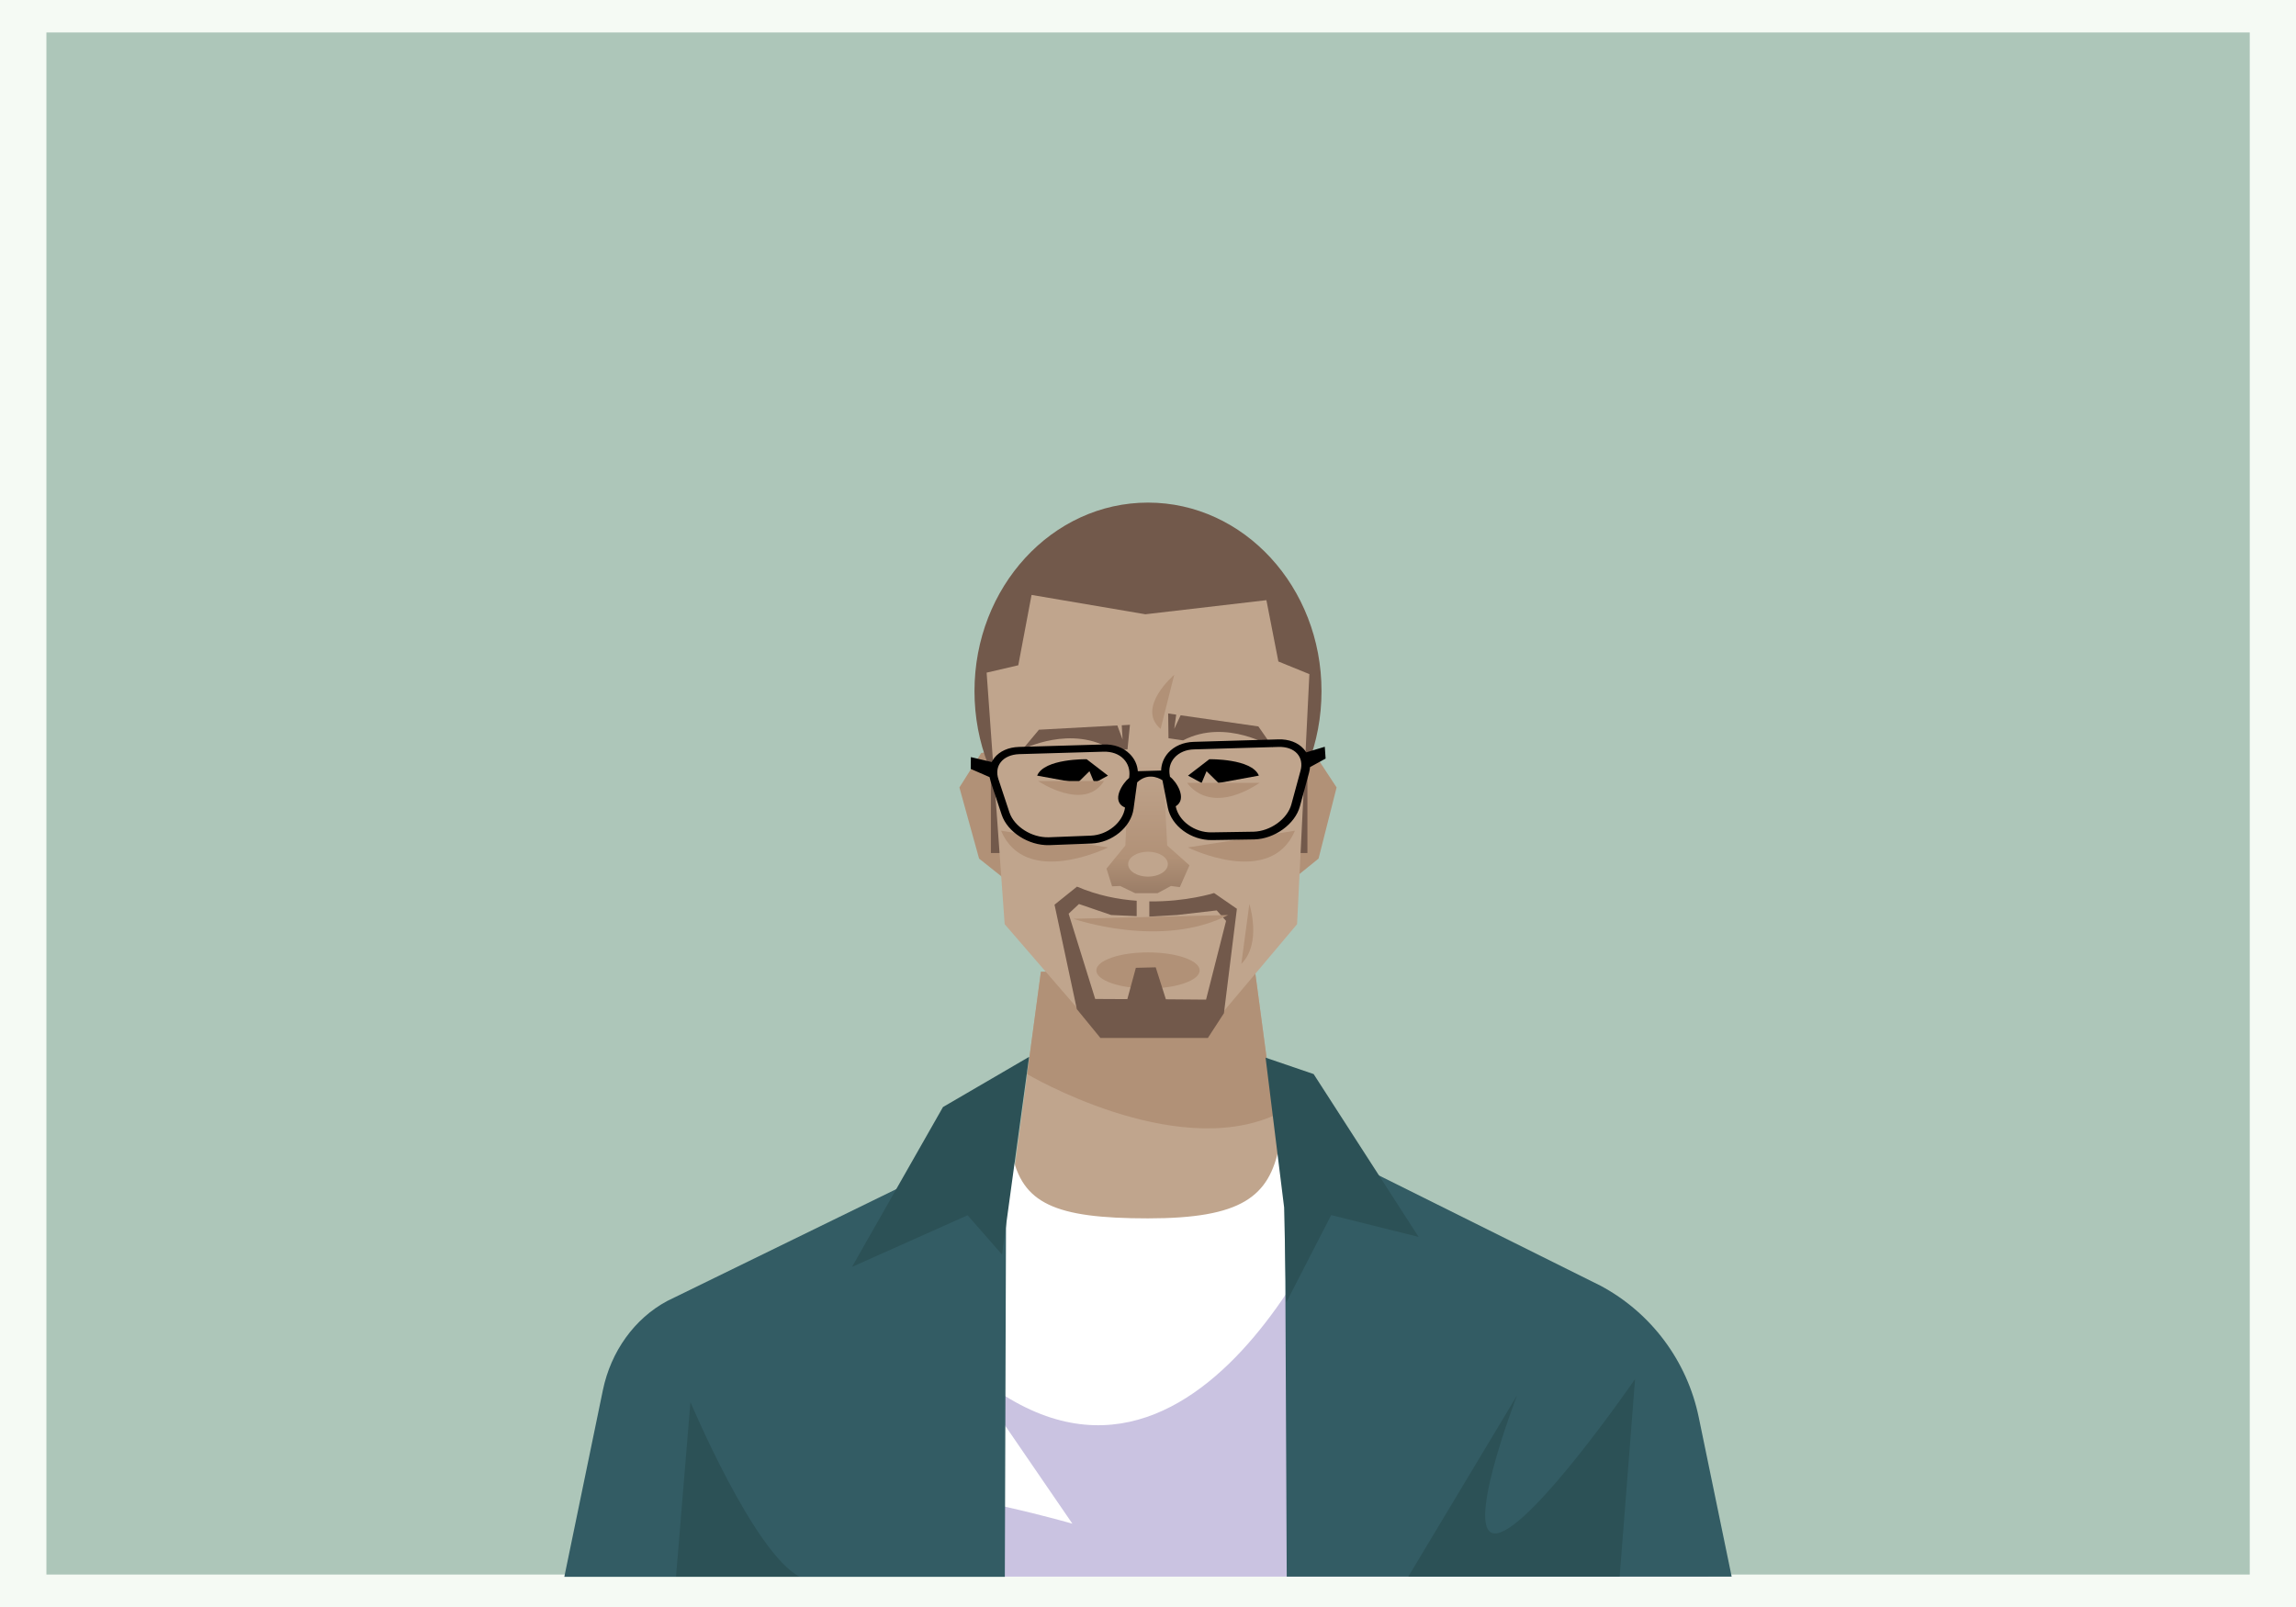 <?xml version="1.0" encoding="utf-8"?>
<!-- Generator: Adobe Illustrator 21.0.0, SVG Export Plug-In . SVG Version: 6.00 Build 0)  -->
<svg version="1.1" id="Layer_1" xmlns="http://www.w3.org/2000/svg" xmlns:xlink="http://www.w3.org/1999/xlink" x="0px" y="0px"
	 width="1400px" height="980px" viewBox="0 0 1400 980" enable-background="new 0 0 1400 980" xml:space="preserve">
<g>
	<rect id="XMLID_6_" fill="#F5FAF4" width="1400" height="980"/>
	<g>
		<rect id="XMLID_4_" x="28.3" y="19.8" fill="#ADC6B9" width="1343.5" height="940.4"/>
	</g>
	<g>
		<g>
			<polygon fill="#C0A58D" points="794.9,813.4 605.1,813.4 634.7,592.6 765.3,592.6 			"/>
			<path fill="#B19177" d="M777,680.2l-11.7-87.6H634.7l-8.4,62.4C626.3,655.1,715.2,707.6,777,680.2z"/>
		</g>
		<g>
			<path fill="#FFFFFF" d="M780,699c-6.1,30.9-23,44-80,44s-76.9-9.1-83-40l-198.6,97c-19.1,10.2-33,29.5-37.7,52.2l-22.6,109.3
				h683.7l-19.3-93.4c-6.8-32.9-27.8-61.1-57.4-77L780,699z"/>
			<path fill="#CAC3E1" d="M972.5,795.1L821,719.7c0,0-92.1,239.8-234,111.9l66.9,97.6c0,0-264.3-77.6-261.7,32.3h649.6l-21-101.6
				C1015.1,832.2,997.4,808.5,972.5,795.1z"/>
			<g>
				<path fill="#335C64" d="M784.6,961.5h271.3l-20.1-97.3c-7.1-34.3-29-63.6-59.8-80.1l-192.7-95.9L784.6,961.5z"/>
				<path fill="#335C64" d="M613.6,692.4l-206.8,101c-19.9,10.7-34.3,30.7-39.2,54.4l-23.5,113.8h268.6L613.6,692.4z"/>
			</g>
			<g>
				<path fill="#2C5156" d="M487.5,961.5C459.6,946.9,421,855,421,855l-8.8,106.5H487.5z"/>
				<path fill="#2C5156" d="M997,841c0,0-62,90-84,94s12-84,12-84l-66.3,110.5h128.9L997,841z"/>
			</g>
			<polygon fill="#2C5156" points="519.5,772.6 575,675.1 627.5,644.5 611,765.1 590,741.1 			"/>
			<polygon fill="#2C5156" points="771.7,645 783,736.3 784.3,794.3 811.7,741 865,754.3 801,655 			"/>
		</g>
		<g>
			<g>
				<polygon fill="#B19177" points="622.3,454.4 598.3,459.2 585,480.2 597,523.6 618.1,540.4 636.5,536.7 649.3,513.2 643,468.6 
									"/>
				<polygon fill="#B19177" points="801.2,459.2 777.1,454.4 756.8,468.6 751.5,513.2 764.7,536.7 783.2,540.4 804,523.6 815,480.2 
									"/>
			</g>
			<ellipse fill="#72594B" cx="700" cy="421.5" rx="105.8" ry="115"/>
			<rect x="604.2" y="436.4" fill="#72594B" width="193" height="83.8"/>
			<polygon fill="#C0A58D" points="671.2,631.4 612.6,563.6 601.6,410.2 620.9,405.7 629,362.8 698.4,374.6 772.2,366 779.5,403.4 
				798.4,411.1 790.9,563.6 733.8,631.4 			"/>
			
				<linearGradient id="SVGID_1_" gradientUnits="userSpaceOnUse" x1="-3316.668" y1="463.075" x2="-3316.668" y2="572.046" gradientTransform="matrix(-1 0 0 1 -2616.668 0)">
				<stop  offset="0" style="stop-color:#C0A58D"/>
				<stop  offset="0.549" style="stop-color:#B19177"/>
				<stop  offset="0.874" style="stop-color:#8C715D"/>
			</linearGradient>
			<polygon fill="url(#SVGID_1_)" points="674.7,529.7 686.2,515.6 688.2,467.7 709.3,467.7 711.7,515.6 725.3,527.7 719.4,541 
				714,540.3 705.8,544.7 692.2,544.7 683,540.3 678.1,540.5 			"/>
			<ellipse fill="#B19177" cx="700" cy="591.8" rx="31.5" ry="11"/>
			<g>
				<path d="M737.4,463l-13,10l8.3,4.5l3-7.2l7.3,7.2l24.6-4.5C763.3,462.5,737.4,463,737.4,463z"/>
				<path d="M662.6,463l13,10l-8.3,4.5l-3-7.2l-7.3,7.2l-24.6-4.5C636.7,462.5,662.6,463,662.6,463z"/>
			</g>
			<g>
				<path fill="#B19177" d="M724.3,516.8c0,0,50.4,25,65.3-10.2L724.3,516.8z"/>
				<path fill="#B19177" d="M675.7,516.8c0,0-50.4,25-65.3-10.2L675.7,516.8z"/>
			</g>
			<path fill="#B19177" d="M761.8,551.3l-4.9,36.5C769.6,575.2,761.8,551.3,761.8,551.3z"/>
			<path fill="#72594B" d="M740.3,544.6c0,0-16.8,5.4-39.5,5.1v9.3l16.9-1l24.2-2.8l5.7,6.4l-12.2,48l-24.5-0.2l-6.2-19.5l-12.1,0.3
				l-5.2,19.1l-19.6-0.1l-16.2-52l6.3-5.9l19.6,6.7l15.6,0.7v-9.4c-11.5-0.8-24-3.3-36.4-8.6l-13.7,11l13.6,63.7L671,633h65.5
				l9.8-15.1l7.9-63.7L740.3,544.6z"/>
			<path fill="#B19177" d="M654.5,560.3c0,0,53.5,18.7,94.4-2.3L654.5,560.3z"/>
			<ellipse fill="#C0A58D" cx="700" cy="527" rx="12.1" ry="7.6"/>
			<path fill="#B19177" d="M716,411.5l-8.3,33C692.5,431.6,716,411.5,716,411.5z"/>
			<path fill="#B19177" d="M633,476.3c0,0,28.1,19,40.2,0H633z"/>
			<path fill="#B19177" d="M723.9,477.4c0,0,12.6,20.7,44.2,0H723.9z"/>
			<path fill="#72594B" d="M767.3,443l-47.4-6.8l-3.9,8.3l1.2-8.7l-4.9-0.7l0.2,15.1l8.9,1.3c26.3-13.7,54.8,4.3,54.8,4.3L767.3,443
				z"/>
			<path fill="#72594B" d="M633.5,445l47.8-2.6l3.2,8.6l-0.5-8.7l5-0.3l-1.5,15l-9,0.5c-25-16-55-0.5-55-0.5L633.5,445z"/>
		</g>
		<path d="M808.3,462.6l-0.5-7.2l-11.3,3.4c-0.5-0.7-1-1.5-1.6-2.1c-3.5-3.9-9-6-15.4-5.8l-51.6,1.5c-6.4,0.2-11.9,2.6-15.6,6.7
			c-2.7,3.1-4.2,6.8-4.3,10.8l-14.2,0.4c-0.3-4-2-7.6-4.9-10.5c-4-4-9.6-6-16-5.8l-51.6,1.5c-6.4,0.2-11.8,2.6-15,6.7
			c-0.6,0.8-1.1,1.6-1.6,2.5l-12.7-3l-0.1,7.2l11.5,5c0.2,0.9,0.4,1.8,0.7,2.8l6.7,20.2c3.5,10.5,16.4,18.8,28.9,18.5l25.8-1
			c12.6-0.5,24.2-10,25.7-21.2l2.2-16.1c6-5.6,12.2-3.3,15.4-1.3l3.3,16.8c2.2,11.1,14.2,19.9,26.9,19.7l25.8-0.4
			c12.4-0.3,24.9-9.4,27.8-20.1l5.6-20.6c0.3-1.2,0.5-2.3,0.6-3.4L808.3,462.6z M688.6,473.6l-0.1,0.8c-3.6,2.8-11.6,14.1-2.5,18.1
			c-1.3,9-10.6,16.7-20.9,17.1l-25.5,1l-0.2,0c-10.3,0.3-21-6.5-23.9-15.2l-6.7-20.2c-1.3-3.9-0.8-7.7,1.5-10.5
			c2.3-2.9,6.3-4.6,11.1-4.8l51.6-1.5c4.9-0.1,9.2,1.4,12.1,4.4C687.9,465.7,689.1,469.5,688.6,473.6z M793,470l-5.6,20.6
			c-2.4,8.8-12.7,16.3-23,16.6l-0.2,0l-25.5,0.4c-10.3,0.2-20.1-7-21.8-15.9c7.4-4.5,0.2-15.4-3.5-18l-0.1-0.7
			c-0.8-4.1,0.2-8,2.9-11c2.8-3.1,7-4.9,11.9-5l51.6-1.5c4.8-0.1,8.8,1.3,11.3,4.1C793.4,462.3,794.1,466,793,470z"/>
	</g>
</g>
</svg>
